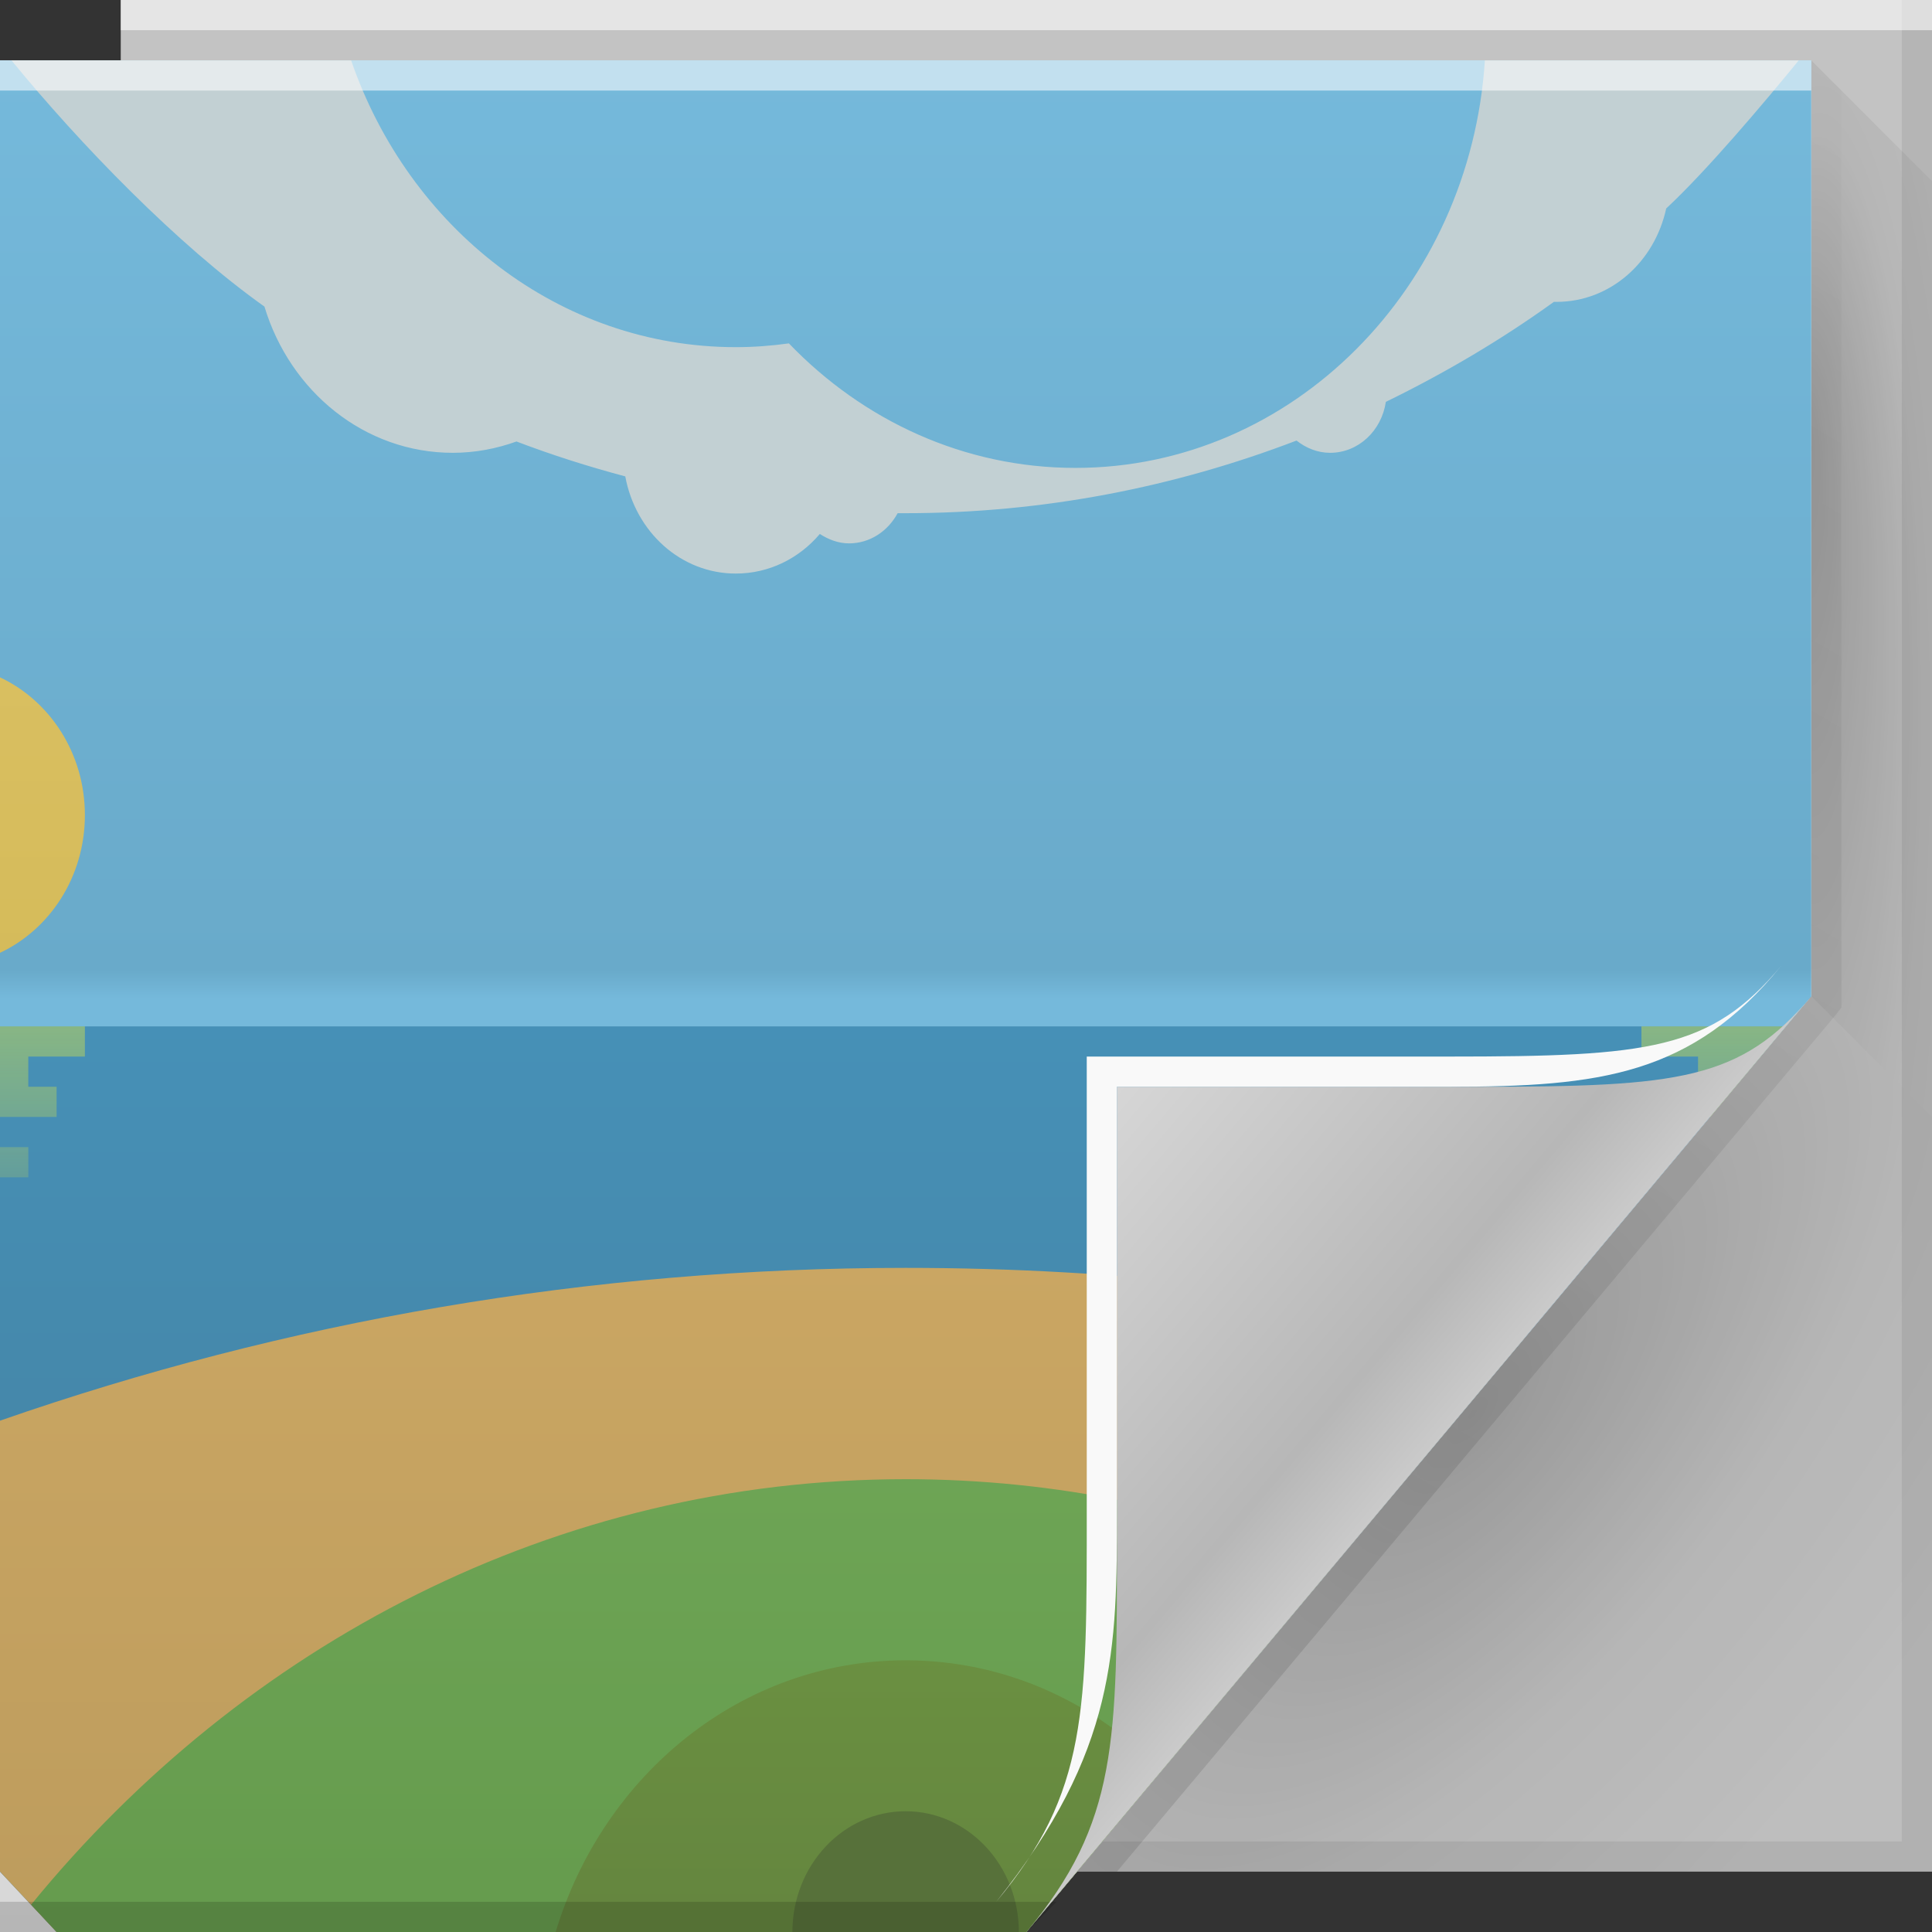 <?xml version="1.0" encoding="UTF-8" standalone="no"?>
<!-- Created with Inkscape (http://www.inkscape.org/) -->

<svg
   xmlns:dc="http://purl.org/dc/elements/1.1/"
   xmlns:cc="http://creativecommons.org/ns#"
   xmlns:rdf="http://www.w3.org/1999/02/22-rdf-syntax-ns#"
   xmlns:svg="http://www.w3.org/2000/svg"
   xmlns="http://www.w3.org/2000/svg"
   xmlns:xlink="http://www.w3.org/1999/xlink"
   xmlns:sodipodi="http://sodipodi.sourceforge.net/DTD/sodipodi-0.dtd"
   xmlns:inkscape="http://www.inkscape.org/namespaces/inkscape"
   version="1.1"
   width="64"
   height="64"
   id="svg13094"
   inkscape:version="0.48.3.1 r9886"
   sodipodi:docname="application-x-ptoptimizer-script.svg">
  <rect width="100%" height="100%" fill="#333333" stroke="none"/>
  <sodipodi:namedview
     pagecolor="#cdd0d8"
     bordercolor="#666666"
     borderopacity="1"
     objecttolerance="10"
     gridtolerance="10"
     guidetolerance="10"
     inkscape:pageopacity="1"
     inkscape:pageshadow="2"
     inkscape:window-width="1920"
     inkscape:window-height="1033"
     id="namedview81"
     showgrid="true"
     inkscape:zoom="7.375"
     inkscape:cx="53.950685"
     inkscape:cy="28.639596"
     inkscape:window-x="-10"
     inkscape:window-y="25"
     inkscape:window-maximized="1"
     inkscape:current-layer="g3098"
     inkscape:snap-bbox="true"
     inkscape:bbox-paths="true"
     inkscape:bbox-nodes="true"
     inkscape:snap-bbox-edge-midpoints="true"
     inkscape:snap-bbox-midpoints="true"
     inkscape:object-paths="true"
     inkscape:snap-intersection-paths="true"
     inkscape:object-nodes="true"
     inkscape:snap-smooth-nodes="true"
     inkscape:snap-midpoints="true"
     inkscape:snap-object-midpoints="true"
     inkscape:snap-center="true">
    <inkscape:grid
       type="xygrid"
       id="grid3044" />
  </sodipodi:namedview>
  <defs
     id="defs11">
    <linearGradient
       gradientUnits="userSpaceOnUse"
       id="linearGradient4463"
       y2="2"
       x2="31"
       y1="64"
       x1="31">
      <stop
         offset="0"
         style="stop-color:#64853f;stop-opacity:1"
         id="stop4465" />
      <stop
         offset="0.5"
         style="stop-color:#7aaa45;stop-opacity:1"
         id="stop4467" />
      <stop
         offset="0.516"
         style="stop-color:#64853f;stop-opacity:1"
         id="stop4469" />
      <stop
         offset="1"
         style="stop-color:#7aaa45;stop-opacity:1"
         id="stop4471" />
    </linearGradient>
    <linearGradient
       gradientTransform="translate(0,-64)"
       gradientUnits="userSpaceOnUse"
       id="linearGradient3627"
       y2="88"
       x2="32.67"
       y1="110.214"
       x1="48.918">
      <stop
         offset="0"
         style="stop-color:#bd9c5d;stop-opacity:1"
         id="stop3629" />
      <stop
         offset="0.501"
         style="stop-color:#cfaa65;stop-opacity:1"
         id="stop3631" />
      <stop
         offset="0.516"
         style="stop-color:#bd9c5d;stop-opacity:1"
         id="stop3633" />
      <stop
         offset="1"
         style="stop-color:#cfaa65;stop-opacity:1"
         id="stop3635" />
    </linearGradient>
    <radialGradient
       cx="60.562"
       cy="21.045"
       r="2"
       fx="59.604"
       fy="21.241"
       id="radialGradient3811-9"
       xlink:href="#radialGradient3996-8"
       gradientUnits="userSpaceOnUse"
       gradientTransform="matrix(0,19.319,-3.43,0,132.747,-1136.964)" />
    <radialGradient
       cx="48.308"
       cy="47.141"
       r="14.161"
       id="radialGradient3996-8"
       gradientUnits="userSpaceOnUse"
       gradientTransform="matrix(0.94,0.775,-1.798,2.18,88.131,-93.366)">
      <stop
         id="stop3954-2"
         style="stop-color:#000000;stop-opacity:0.223"
         offset="0" />
      <stop
         id="stop3958-1"
         style="stop-color:#000000;stop-opacity:0.068"
         offset="0.5" />
      <stop
         id="stop3956-7"
         style="stop-color:#000000;stop-opacity:0.024"
         offset="1" />
    </radialGradient>
    <linearGradient
       x1="45"
       y1="52"
       x2="73"
       y2="4"
       id="linearGradient4308-8"
       gradientUnits="userSpaceOnUse">
      <stop
         id="stop4304-9"
         style="stop-color:#000000;stop-opacity:0.107"
         offset="0" />
      <stop
         id="stop4306-3"
         style="stop-color:#000000;stop-opacity:0"
         offset="1" />
    </linearGradient>
    <linearGradient
       x1="48.918"
       y1="46.214"
       x2="32.67"
       y2="24"
       id="linearGradient4259-6"
       gradientUnits="userSpaceOnUse">
      <stop
         id="stop3988-6"
         style="stop-color:#ffffff;stop-opacity:0.53"
         offset="0" />
      <stop
         id="stop3990-9"
         style="stop-color:#ffffff;stop-opacity:0"
         offset="1" />
    </linearGradient>
    <linearGradient
       x1="48.992"
       y1="46.125"
       x2="37"
       y2="36"
       id="linearGradient4280-7"
       gradientUnits="userSpaceOnUse">
      <stop
         id="stop4293-9"
         style="stop-color:#cacaca;stop-opacity:1"
         offset="0" />
      <stop
         id="stop4295-94"
         style="stop-color:#b7b7b7;stop-opacity:1"
         offset="0.21" />
      <stop
         id="stop4297-8"
         style="stop-color:#d6d6d6;stop-opacity:1"
         offset="1" />
    </linearGradient>
    <radialGradient
       cx="48.308"
       cy="47.141"
       r="14.161"
       id="radialGradient3168"
       xlink:href="#radialGradient3996-8"
       gradientUnits="userSpaceOnUse"
       gradientTransform="matrix(0.94,0.775,-1.798,2.18,88.131,-93.366)" />
    <linearGradient
       inkscape:collect="always"
       xlink:href="#linearGradient5478"
       id="linearGradient3716"
       gradientUnits="userSpaceOnUse"
       gradientTransform="translate(-3117.602,-1600.228)"
       x1="3113.439"
       y1="1664.362"
       x2="3113.439"
       y2="1602.362" />
    <linearGradient
       gradientUnits="userSpaceOnUse"
       id="linearGradient5478"
       y2="2"
       x2="31"
       y1="64"
       x1="31">
      <stop
         offset="0"
         style="stop-color:#d7d7d7;stop-opacity:1"
         id="stop5480" />
      <stop
         offset="0.501"
         style="stop-color:#ededed;stop-opacity:1;"
         id="stop5482" />
      <stop
         offset="0.516"
         style="stop-color:#d7d7d7;stop-opacity:1"
         id="stop5484" />
      <stop
         offset="1"
         style="stop-color:#e9e9e9;stop-opacity:1;"
         id="stop5486" />
    </linearGradient>
    <linearGradient
       id="linearGradient4099">
      <stop
         style="stop-color:#fffb27;stop-opacity:0.354;"
         offset="0"
         id="stop4101" />
      <stop
         style="stop-color:#fffb27;stop-opacity:0;"
         offset="1"
         id="stop4103" />
    </linearGradient>
    <linearGradient
       inkscape:collect="always"
       xlink:href="#linearGradient4099"
       id="linearGradient4105"
       x1="62"
       y1="34"
       x2="62"
       y2="43"
       gradientUnits="userSpaceOnUse"
       gradientTransform="scale(0.938,1)" />
    <linearGradient
       inkscape:collect="always"
       xlink:href="#linearGradient4099"
       id="linearGradient3191"
       gradientUnits="userSpaceOnUse"
       gradientTransform="scale(0.938,1)"
       x1="62"
       y1="34"
       x2="62"
       y2="43" />
    <linearGradient
       inkscape:collect="always"
       xlink:href="#linearGradient5508"
       id="linearGradient4477"
       gradientUnits="userSpaceOnUse"
       gradientTransform="translate(-5860.161,-63.866)"
       x1="5997.532"
       y1="128"
       x2="5997.532"
       y2="66" />
    <linearGradient
       x1="48.918"
       y1="110.214"
       x2="32.67"
       y2="88"
       id="linearGradient5508"
       gradientUnits="userSpaceOnUse"
       gradientTransform="translate(0,-64)">
      <stop
         id="stop5510"
         style="stop-color:#69aaca;stop-opacity:1"
         offset="0" />
      <stop
         id="stop5512"
         style="stop-color:#75b9db;stop-opacity:1"
         offset="0.501" />
      <stop
         id="stop5514"
         style="stop-color:#69aaca;stop-opacity:1"
         offset="0.516" />
      <stop
         id="stop5516"
         style="stop-color:#75b9db;stop-opacity:1"
         offset="1" />
    </linearGradient>
    <linearGradient
       inkscape:collect="always"
       xlink:href="#linearGradient3978-1"
       id="linearGradient4366-4"
       gradientUnits="userSpaceOnUse"
       x1="-20.071"
       y1="62.85"
       x2="-20.071"
       y2="3.018"
       gradientTransform="translate(58.279,-9.8049317e-7)" />
    <linearGradient
       gradientUnits="userSpaceOnUse"
       id="linearGradient3978-1"
       y2="2"
       x2="31"
       y1="64"
       x1="31">
      <stop
         offset="0"
         style="stop-color:#447d9a;stop-opacity:1"
         id="stop3980-4" />
      <stop
         offset="0.5"
         style="stop-color:#4691b8;stop-opacity:1"
         id="stop3982-6" />
      <stop
         offset="0.516"
         style="stop-color:#447d9a;stop-opacity:1"
         id="stop3984-0" />
      <stop
         offset="1"
         style="stop-color:#4691b8;stop-opacity:1"
         id="stop3986-1" />
    </linearGradient>
    <linearGradient
       inkscape:collect="always"
       xlink:href="#linearGradient3627"
       id="linearGradient4720"
       gradientUnits="userSpaceOnUse"
       gradientTransform="translate(183.555,-63.866)"
       x1="-129.439"
       y1="128"
       x2="-129.439"
       y2="66" />
    <linearGradient
       inkscape:collect="always"
       xlink:href="#linearGradient5518-9"
       id="linearGradient4720-1"
       gradientUnits="userSpaceOnUse"
       gradientTransform="translate(183.555,-63.866)"
       x1="-129.439"
       y1="128"
       x2="-129.439"
       y2="66" />
    <linearGradient
       x1="48.918"
       y1="110.214"
       x2="32.67"
       y2="88"
       id="linearGradient5518-9"
       gradientUnits="userSpaceOnUse"
       gradientTransform="translate(0,-64)">
      <stop
         id="stop5520-2"
         style="stop-color:#d5bb5a;stop-opacity:1"
         offset="0" />
      <stop
         id="stop5522-9"
         style="stop-color:#e1c76d;stop-opacity:1"
         offset="0.501" />
      <stop
         id="stop5524-2"
         style="stop-color:#d5bb5a;stop-opacity:1"
         offset="0.516" />
      <stop
         id="stop5526-0"
         style="stop-color:#e1c76d;stop-opacity:1"
         offset="1" />
    </linearGradient>
    <linearGradient
       inkscape:collect="always"
       xlink:href="#linearGradient4463"
       id="linearGradient3777"
       gradientUnits="userSpaceOnUse"
       x1="31"
       y1="64"
       x2="31"
       y2="2"
       gradientTransform="translate(-41.628,0)" />
    <linearGradient
       inkscape:collect="always"
       xlink:href="#linearGradient3984-4-1"
       id="linearGradient3777-4"
       gradientUnits="userSpaceOnUse"
       x1="31"
       y1="64"
       x2="31"
       y2="2"
       gradientTransform="translate(-41.628,0)" />
    <linearGradient
       x1="31"
       y1="64"
       x2="31"
       y2="2"
       id="linearGradient3984-4-1"
       gradientUnits="userSpaceOnUse">
      <stop
         id="stop3099-5-8"
         style="stop-color:#659b4d;stop-opacity:1"
         offset="0" />
      <stop
         id="stop3875-5-0"
         style="stop-color:#76ae5d;stop-opacity:1"
         offset="0.5" />
      <stop
         id="stop3873-8-9"
         style="stop-color:#659b4d;stop-opacity:1"
         offset="0.516" />
      <stop
         id="stop3101-9-8"
         style="stop-color:#76ae5d;stop-opacity:1"
         offset="1" />
    </linearGradient>
    <linearGradient
       inkscape:collect="always"
       id="linearGradient4083-1">
      <stop
         style="stop-color:#6faecd;stop-opacity:1"
         offset="0"
         id="stop4085-8" />
      <stop
         style="stop-color:#559dc1;stop-opacity:1"
         offset="1"
         id="stop4087-6" />
    </linearGradient>
    <radialGradient
       r="32"
       fy="19"
       fx="29.156"
       cy="19"
       cx="29.156"
       gradientTransform="matrix(-2.3698705e-8,1.607,-1.75,-2.5805256e-8,138.199,-26.857)"
       gradientUnits="userSpaceOnUse"
       id="radialGradient3121"
       xlink:href="#linearGradient4083-1"
       inkscape:collect="always" />
    <linearGradient
       inkscape:collect="always"
       id="linearGradient4091">
      <stop
         style="stop-color:#44a0cd;stop-opacity:1"
         offset="0"
         id="stop4093" />
      <stop
         style="stop-color:#447d9a;stop-opacity:1"
         offset="1"
         id="stop4095" />
    </linearGradient>
    <radialGradient
       r="32"
       fy="-23.533"
       fx="32"
       cy="-23.533"
       cx="32"
       gradientTransform="matrix(-1.6620871e-8,1.607,-1.75,-1.8098281e-8,65.817,-36.429)"
       gradientUnits="userSpaceOnUse"
       id="radialGradient3138"
       xlink:href="#linearGradient4091"
       inkscape:collect="always" />
  </defs>
  <path
     d="M 4,0 64,0 64,62 4,62 z"
     id="path3960"
     style="fill:#c3c3c3;fill-opacity:1;fill-rule:nonzero" />
  <path
     d="m 60,2 4,4 0,31 -4,-4 z"
     id="path3900"
     style="fill:url(#radialGradient3811-9);fill-rule:nonzero" />
  <path
     d="m 60,33 4,4 0,25 -28.323,0 z"
     id="path3934"
     style="fill:url(#radialGradient3168);fill-rule:nonzero" />
  <path
     d="M 63,0 V 61 H 4 v 1 h 59 1 V 61 0 h -1 z"
     id="path4299"
     style="fill:#000000;fill-opacity:0.072;fill-rule:nonzero" />
  <path
     d="M 60,2 60,33 35,62 37,62 60.781,33.656 61,33.375 61,33 61,3 z"
     id="path3922"
     style="fill:url(#linearGradient4308-8);fill-rule:nonzero" />
  <path
     d="M 0,2 60,2 60,33 34,64 0,64 z"
     id="path4257"
     style="fill:url(#linearGradient4259-6);fill-rule:nonzero" />
  <path
     d="M 0,2 60,2 60,33 34,64 0,64 z"
     id="path3982"
     style="fill:url(#linearGradient3716);fill-rule:nonzero;color:#000000;fill-opacity:1;stroke:none;stroke-width:1;marker:none;visibility:visible;display:inline;overflow:visible;enable-background:accumulate" />
  <g
     id="g3098">
    <path
       style="color:#000000;fill:url(#linearGradient4366-4);fill-opacity:1;fill-rule:nonzero;stroke:none;stroke-width:1;marker:none;visibility:visible;display:inline;overflow:visible;enable-background:accumulate"
       d="M 0,33 0,62 1.875,64 34,64 60,33 z"
       id="path3890"
       inkscape:connector-curvature="0"
       sodipodi:nodetypes="cccccc" />
    <path
       style="color:#000000;fill:url(#linearGradient4477);fill-opacity:1;fill-rule:nonzero;stroke:none;stroke-width:1;marker:none;visibility:visible;display:inline;overflow:visible;enable-background:accumulate"
       d="M 0 2 L 0 20.938 L 0 34 L 59.156 34 L 60 33 L 60 2 L 0 2 z "
       id="path6538" />
    <path
       id="path3364"
       d="M 30,42 C 19.525,42 9.444,43.772 0,47.062 L 0,62 1.875,64 34,64 50.5,44.312 C 43.895,42.791 37.034,42 30,42 z"
       style="color:#000000;fill:url(#linearGradient4720);fill-opacity:1;stroke:none;stroke-width:1;marker:none;visibility:visible;display:inline;overflow:visible;enable-background:accumulate;fill-rule:nonzero"
       inkscape:connector-curvature="0" />
    <path
       style="color:#000000;fill:url(#linearGradient3777-4);fill-opacity:1;stroke:none;stroke-width:1;marker:none;visibility:visible;display:inline;overflow:visible;enable-background:accumulate;fill-rule:nonzero"
       d="M 30 49 C 18.428 49 8.078 54.464 1.031 63.094 L 1.875 64 L 34 64 L 44.156 51.875 C 39.777 50.018 35.003 49 30 49 z "
       id="path3894" />
    <path
       sodipodi:nodetypes="cccsccscscscsccsccccscscc"
       id="path3776"
       d="M 1.875,2 0.381,2 C 2.644,4.771 5.884,8.114 8.76,10.156 9.61,12.971 12.079,15 15,15 c 0.736,0 1.449,-0.137 2.109,-0.375 1.174,0.447 2.38,0.831 3.604,1.156 C 21.052,17.619 22.553,19 24.375,19 25.479,19 26.472,18.497 27.158,17.688 27.442,17.871 27.769,18 28.125,18 c 0.693,0 1.287,-0.403 1.611,-1 0.088,6.29e-4 0.176,0 0.264,0 4.548,0 8.904,-0.858 12.949,-2.406 C 43.261,14.841 43.644,15 44.062,15 c 0.936,0 1.705,-0.731 1.846,-1.688 1.939,-0.945 3.816,-2.05 5.566,-3.312 0.029,7.22e-4 0.058,0 0.088,0 1.779,0 3.249,-1.32 3.633,-3.094 C 56.534,5.661 58.418,3.429 59.585,2 L 58.125,2 49.189,2 C 48.702,9.535 42.813,15.5 35.625,15.5 31.931,15.5 28.583,13.926 26.133,11.375 25.554,11.455 24.974,11.5 24.375,11.5 18.516,11.5 13.541,7.542 11.631,2 z"
       style="color:#000000;fill:#c2d0d3;fill-opacity:1;fill-rule:nonzero;stroke:none;stroke-width:1;marker:none;visibility:visible;display:inline;overflow:visible;enable-background:accumulate"
       inkscape:connector-curvature="0" />
    <path
       style="color:#000000;fill:url(#linearGradient3777);fill-opacity:1;stroke:none;stroke-width:1;marker:none;visibility:visible;display:inline;overflow:visible;enable-background:accumulate;fill-rule:nonzero"
       d="M 30 55 C 24.574 55 19.985 58.772 18.406 64 L 34 64 L 38.469 58.656 C 36.275 56.388 33.299 55 30 55 z "
       id="path3896" />
    <path
       inkscape:connector-curvature="0"
       style="color:#000000;fill:#57713a;fill-opacity:1;stroke:none;stroke-width:1;marker:none;visibility:visible;display:inline;overflow:visible;enable-background:accumulate;fill-rule:nonzero"
       d="m 30,60 c -2.071,0 -3.75,1.791 -3.75,4 l 3.75,0 3.75,0 c 0,-2.209 -1.679,-4 -3.75,-4 z"
       id="path3898" />
    <path
       id="path3987"
       d="m 0,22.438 0,9.125 C 1.65,30.788 2.812,29.046 2.812,27 2.812,24.954 1.65,23.212 0,22.438 z"
       style="color:#000000;fill:url(#linearGradient4720-1);fill-opacity:1;fill-rule:nonzero;stroke:none;stroke-width:1;marker:none;visibility:visible;display:inline;overflow:visible;enable-background:accumulate"
       inkscape:connector-curvature="0" />
    <path
       id="path3985"
       d="m 58.125,22 c -2.589,0 -4.688,2.239 -4.688,5 0,2.761 2.099,5 4.688,5 0.671,0 1.298,-0.167 1.875,-0.438 l 0,-9.125 C 59.423,22.167 58.796,22 58.125,22 z"
       style="color:#000000;fill:url(#linearGradient4720-1);fill-opacity:1;fill-rule:nonzero;stroke:none;stroke-width:1;marker:none;visibility:visible;display:inline;overflow:visible;enable-background:accumulate"
       inkscape:connector-curvature="0" />
    <path
       style="color:#000000;fill:url(#linearGradient3191);fill-opacity:1;fill-rule:nonzero;stroke:none;stroke-width:0.078;marker:none;visibility:visible;display:inline;overflow:visible;enable-background:accumulate"
       d="M 54.375 34 L 54.375 35 L 56.25 35 L 56.25 36 L 55.312 36 L 55.312 37 L 56.656 37 L 59.156 34 L 54.375 34 z "
       id="path4058" />
    <path
       id="rect4039"
       d="m 0,34 0,3 1.875,0 0,-1 -0.938,0 0,-1 1.875,0 0,-1 L 0,34 z m 0,4 0,1 0.938,0 0,-1 L 0,38 z"
       style="color:#000000;fill:url(#linearGradient4105);fill-opacity:1;fill-rule:nonzero;stroke:none;stroke-width:0.078;marker:none;visibility:visible;display:inline;overflow:visible;enable-background:accumulate"
       inkscape:connector-curvature="0" />
  </g>
  <path
     d="m 0,63 35,0 -1,1 -34,0 z"
     id="path4255"
     style="fill:#000000;fill-opacity:0.155;fill-rule:nonzero" />
  <path
     d="M 4,0 64,0 64,1 4,1 z"
     id="path3878"
     style="fill:#ffffff;fill-opacity:0.561;fill-rule:nonzero" />
  <path
     d="M 34,64 60,33 c -2.329,2.776 -4.361,3 -11,3 H 37 v 15 c 0,6.644 0.044,9.37 -3,13 z"
     id="path4278"
     style="fill:url(#linearGradient4280-7);fill-rule:nonzero" />
  <path
     d="m 59,32 c -2.329,2.776 -4.361,3 -11,3 H 36 v 15 c 0,6.644 0.044,9.37 -3,13 4,-5 4,-8.357 4,-13 V 36 h 11 c 5,0 8.041,-0.382 11,-4 z"
     id="path4282"
     style="fill:#f9f9f9;fill-opacity:1;fill-rule:nonzero"
     inkscape:connector-curvature="0" />
  <path
     d="M 0,2 60,2 60,3 0,3 z"
     id="path4253"
     style="fill:#ffffff;fill-opacity:0.561;fill-rule:nonzero" />
</svg>

